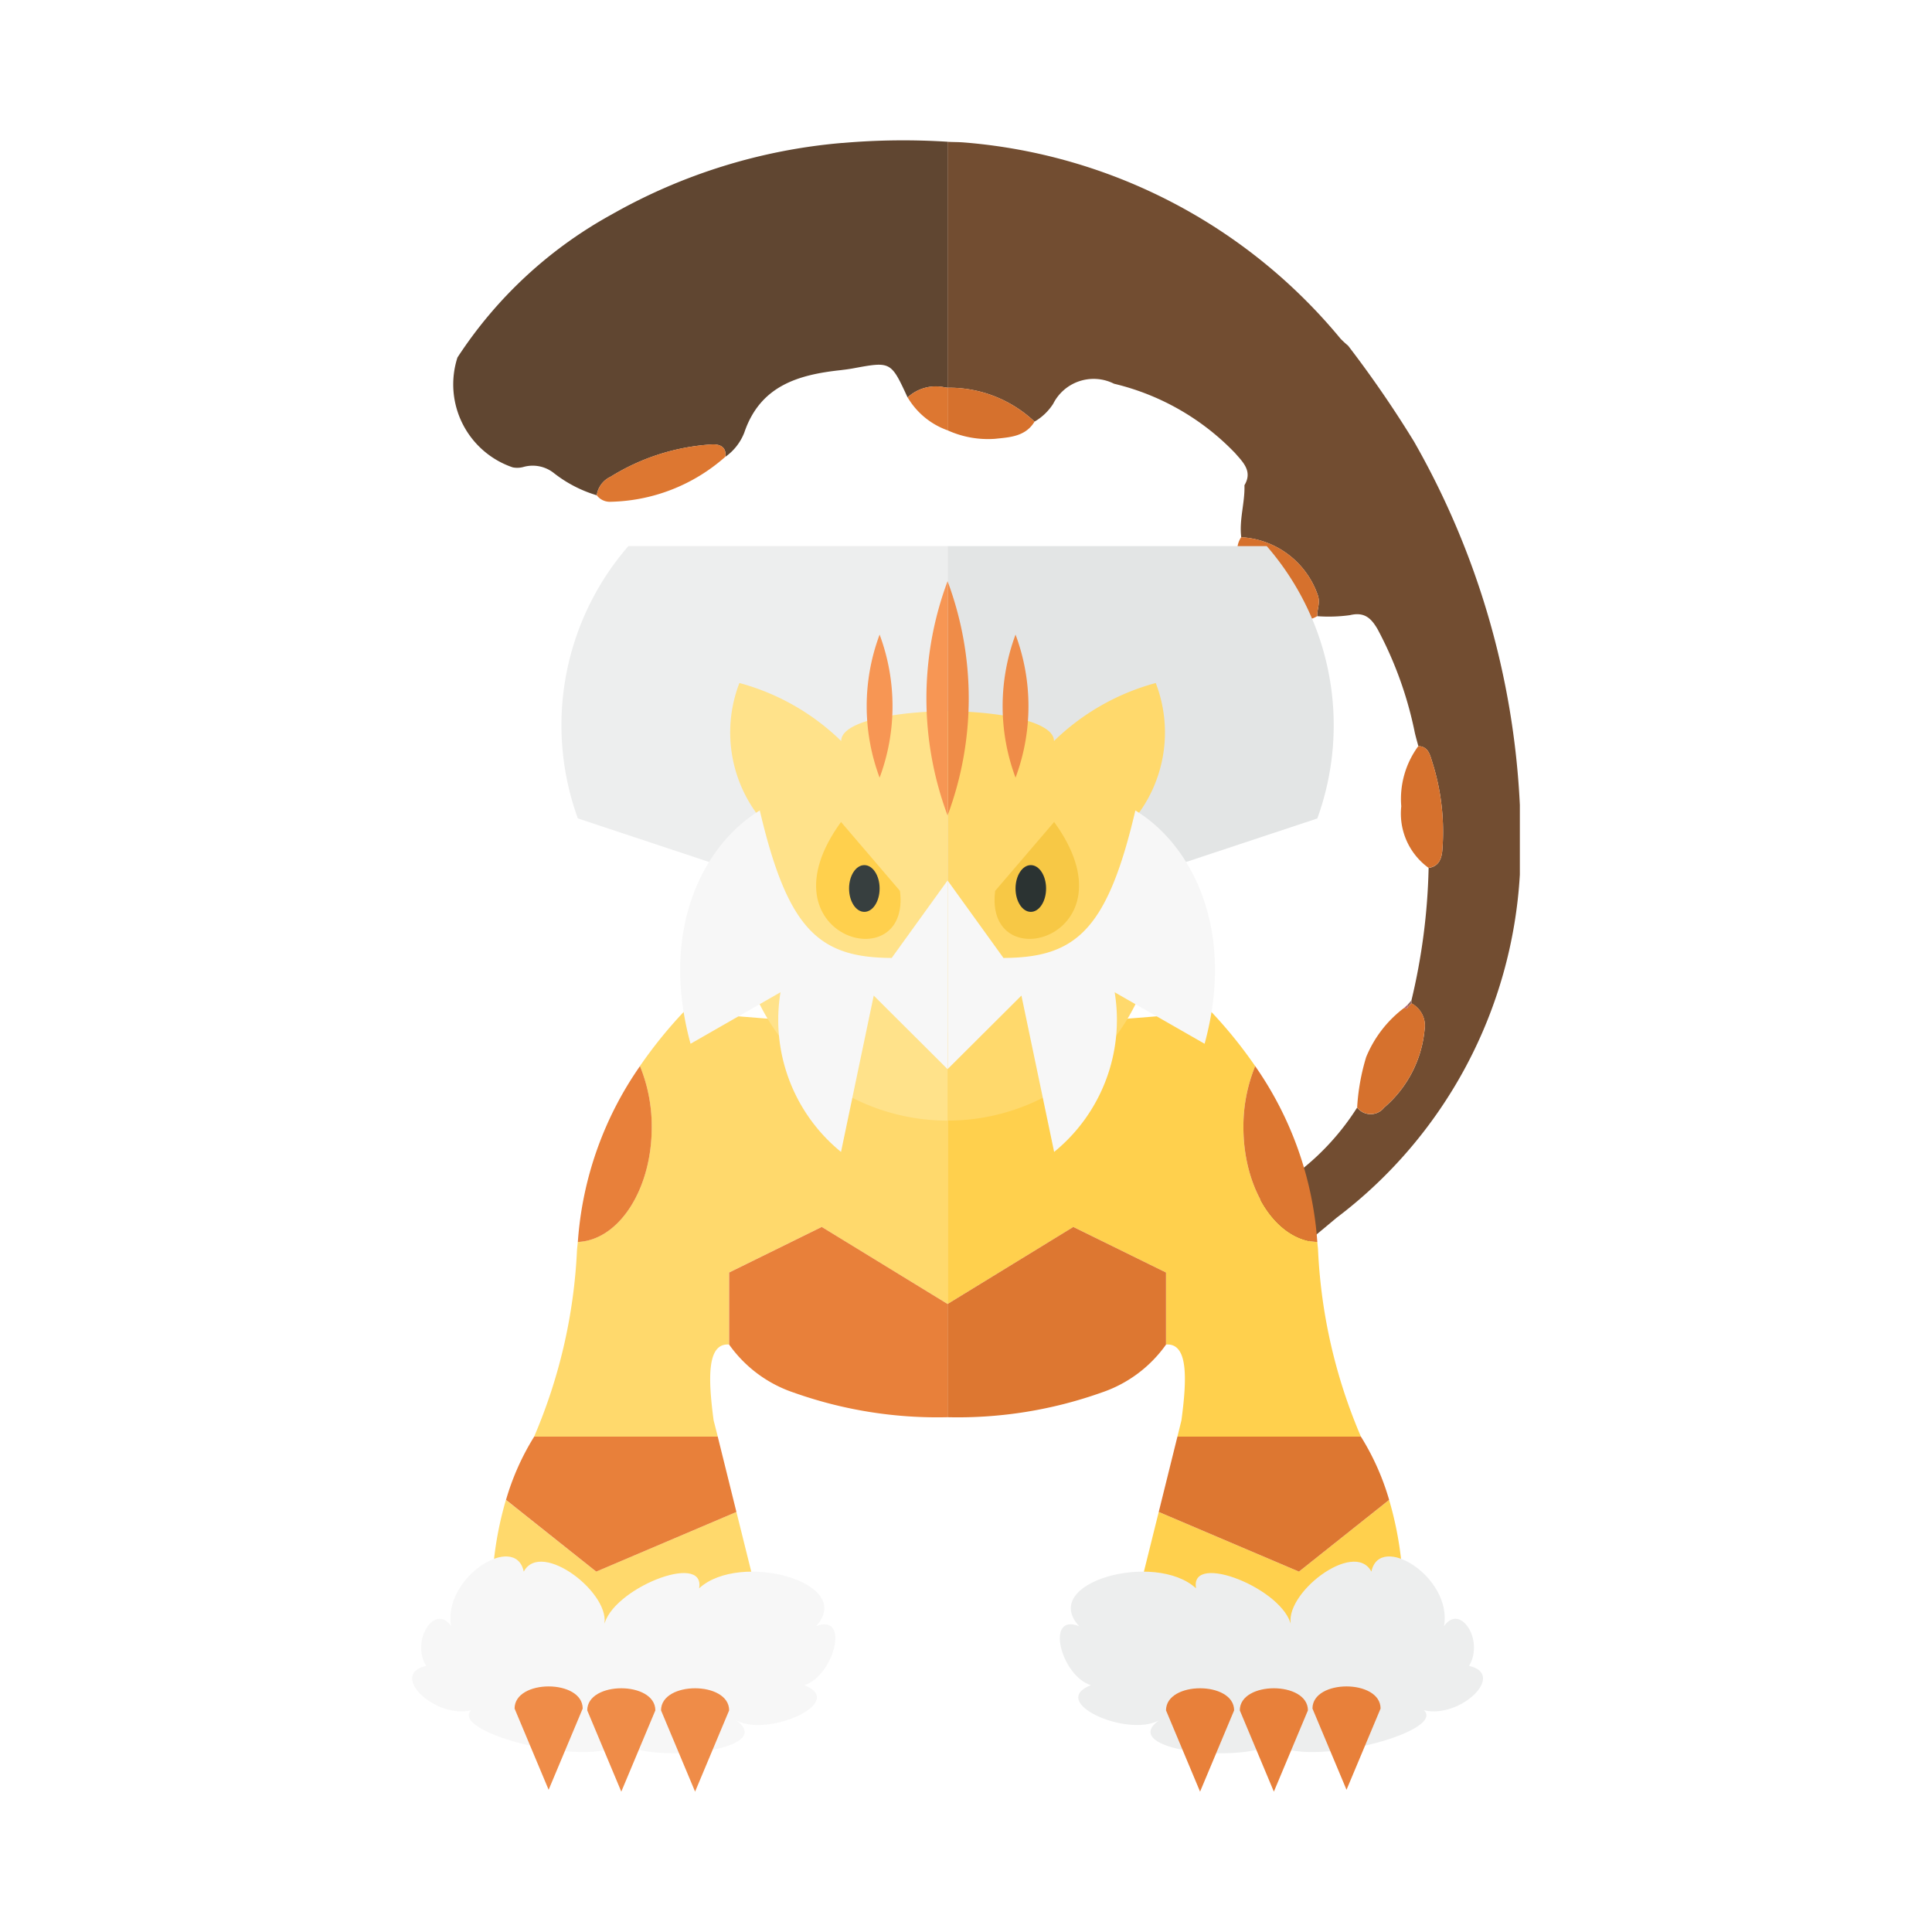 <svg xmlns="http://www.w3.org/2000/svg" width="100%" height="100%" viewBox="-2.72 -2.72 37.44 37.44"><path fill="#604631" d="M13.602.05A10.915 10.915 0 009.13 1.438a8.385 8.385 0 00-2.985 2.77 1.698 1.698 0 001.071 2.129.454.454 0 00.201-.006.66.66 0 01.597.117 2.507 2.507 0 00.83.43.473.473 0 01.27-.36 4.197 4.197 0 011.944-.624c.133-.011.305.02.28.238a1.035 1.035 0 00.366-.47c.309-.91 1.05-1.122 1.878-1.21l.02-.003a3.17 3.17 0 00.213-.031c.73-.135.73-.135 1.053.564a.806.806 0 01.721-.195l.054.007V.027a13.538 13.538 0 00-2.04.024z"/><path fill="#724d31" d="M26.733 13.691v-.813a15.691 15.691 0 00-2.052-7.043 21.442 21.442 0 00-1.277-1.857 1.801 1.801 0 01-.147-.136A10.556 10.556 0 0015.953.04c-.104-.008-.206-.006-.31-.012v4.766a2.408 2.408 0 011.685.657 1.068 1.068 0 00.361-.345.878.878 0 011.179-.39 4.785 4.785 0 012.35 1.348c.15.173.34.35.178.619.011.338-.105.668-.062 1.008a1.667 1.667 0 011.489 1.14c.042.143-.021.26-.016.39a3.01 3.01 0 00.633-.02c.28-.067.41.057.535.27a7.335 7.335 0 01.723 2.01c.02.086.045.172.068.258.193.007.223.165.267.3a4.465 4.465 0 01.2 1.689c-.011.171-.053.339-.268.372a12.069 12.069 0 01-.333 2.567v.057a.49.49 0 01.255.511 2.264 2.264 0 01-.785 1.51.331.331 0 01-.522-.002 4.86 4.86 0 01-1.84 1.7.155.155 0 00-.004.183c.183.334.359.671.538 1.007.302-.25.605-.5.905-.752a8.981 8.981 0 003.554-6.65v-.269z"/><path fill="#d6712d" d="M15.643 4.793v.826a1.895 1.895 0 00.917.165c.28-.03.592-.04.768-.333a2.407 2.407 0 00-1.685-.658z"/><path fill="#dd7731" d="M15.589 4.786a.806.806 0 00-.72.195 1.47 1.47 0 00.774.638v-.826zM11.337 6.13c.026-.217-.146-.248-.279-.237a4.198 4.198 0 00-1.944.624.473.473 0 00-.27.36.315.315 0 00.263.127 3.459 3.459 0 002.23-.873z"/><path fill="#d6712d" d="M23.58 18.741a4.176 4.176 0 01.174-.974 2.272 2.272 0 01.743-.96c.033.034.053.018.069-.016l.067-.069a.49.49 0 01.254.512 2.266 2.266 0 01-.785 1.51.331.331 0 01-.522-.003zm-.773-9.521a.503.503 0 01-.59-.045 2.64 2.64 0 01-.894-1.012.433.433 0 01.01-.473 1.667 1.667 0 011.49 1.14c.042.143-.021.26-.016.39zm2.158 4.879a1.299 1.299 0 01-.53-1.194 1.724 1.724 0 01.331-1.167c.193.008.223.165.267.3a4.467 4.467 0 01.2 1.69c-.011.17-.053.338-.268.37z"/><path fill="#956b65" d="M24.632 16.722l-.066.069-.002-.048.068-.077v.056z"/><path fill="#b9686d" d="M24.564 16.743l.002.048c-.016.034-.036.05-.069.016z"/><path fill="#ffd04d" d="M20.097 25.12h3.556a10.37 10.37 0 01-.83-3.603c-.002-.058-.011-.112-.015-.17-.795-.035-1.432-1.014-1.432-2.224a3.094 3.094 0 01.228-1.183 8.785 8.785 0 00-.848-1.049l-5.113.407v5.252l2.438-1.493 1.795.883v1.396c.427-.034.41.64.299 1.468zm-.362 1.46l-.55 2.213h5.266a6.75 6.75 0 00-.251-2.446l-1.748 1.389z"/><path fill="#dd7731" d="M23.653 25.12h-3.556l-.362 1.46 2.717 1.156 1.748-1.39a4.884 4.884 0 00-.547-1.226zm-.845-3.772a6.768 6.768 0 00-1.204-3.408 3.094 3.094 0 00-.228 1.183c0 1.21.637 2.19 1.432 2.225zm-4.728-.291l-2.437 1.493v2.194a8.312 8.312 0 002.981-.477 2.513 2.513 0 001.252-.93V21.94z"/><path fill="#edeeee" d="M22.303 28.793c-.13-.718-1.976-1.455-1.845-.733-.791-.727-3.041-.118-2.267.733-.664-.26-.35.964.229 1.144-.837.329.694 1.015 1.315.684-.79.574 1.574.846 2.232.446.631.49 3.343-.218 2.908-.644.7.17 1.604-.695.874-.86.299-.503-.177-1.221-.485-.77.166-.949-1.248-1.826-1.408-1.057-.336-.633-1.729.445-1.553 1.057z"/><path fill="#e8803a" d="M22.626 30.425c0-.571-1.32-.571-1.32 0l.66 1.575zm-1.43 0c0-.571-1.32-.571-1.32 0l.66 1.575zm2.838-.035c0-.572-1.32-.572-1.32 0l.66 1.574z"/><path fill="#e3e5e5" d="M21.827 7.863h-6.184v6.479h3.543l3.622-1.201a5.292 5.292 0 00-.98-5.278z"/><path fill="#ffd96c" d="M19.677 10.516a4.51 4.51 0 00-1.972 1.124c0-.375-1.015-.567-2.062-.58v7.936a4.063 4.063 0 003.64-5.873 2.66 2.66 0 00.394-2.607z"/><path fill="#f7c845" d="M16.565 14.544c-.22 1.743 2.76.89 1.143-1.335z"/><path fill="#f7f7f7" d="M19.282 12.986c-.546 2.332-1.16 2.851-2.556 2.858l-1.083-1.502v3.657l1.431-1.426.634 3.03a3.301 3.301 0 001.173-3.094l1.743.998c.612-2.242-.271-3.874-1.342-4.521z"/><ellipse cx="17.256" cy="14.498" fill="#2b3332" rx=".296" ry=".453"/><path fill="#ef8c48" d="M15.643 8.543v4.54a6.488 6.488 0 000-4.54zm1.317 3.807a3.96 3.96 0 000-2.772 3.966 3.966 0 000 2.772z"/><path fill="#ffd96c" d="M11.19 25.12H7.631a10.37 10.37 0 00.83-3.603c.003-.058.012-.112.016-.17.794-.035 1.432-1.014 1.432-2.224a3.094 3.094 0 00-.228-1.183 8.784 8.784 0 01.847-1.049l5.114.407v5.252l-2.438-1.493-1.795.883v1.396c-.427-.034-.41.64-.3 1.468zm.361 1.46l.55 2.213H6.834a6.75 6.75 0 01.25-2.446l1.749 1.389z"/><path fill="#e8803a" d="M7.632 25.12h3.557l.362 1.46-2.717 1.156-1.748-1.39a4.885 4.885 0 01.546-1.226zm.846-3.772a6.768 6.768 0 011.204-3.408 3.094 3.094 0 01.228 1.183c0 1.21-.638 2.19-1.432 2.225zm4.727-.291l2.438 1.493v2.194a8.312 8.312 0 01-2.981-.477 2.513 2.513 0 01-1.252-.93V21.94z"/><path fill="#f7f7f7" d="M8.983 28.793c.13-.718 1.975-1.455 1.845-.733.79-.727 3.041-.118 2.267.733.664-.26.35.964-.229 1.144.837.329-.694 1.015-1.315.684.79.574-1.574.846-2.232.446-.631.49-3.343-.218-2.908-.644-.7.17-1.604-.695-.874-.86-.3-.503.177-1.221.485-.77-.166-.949 1.248-1.826 1.408-1.057.336-.633 1.729.445 1.553 1.057z"/><path fill="#ef8c48" d="M8.66 30.425c0-.571 1.32-.571 1.32 0L9.32 32zm1.43 0c0-.571 1.32-.571 1.32 0L10.75 32zm-2.838-.035c0-.572 1.32-.572 1.32 0l-.66 1.574z"/><path fill="#edeeee" d="M9.458 7.863h6.185v6.479H12.1L8.478 13.14a5.292 5.292 0 01.98-5.278z"/><path fill="#ffe28a" d="M11.61 10.516a4.51 4.51 0 011.971 1.124c0-.375 1.014-.567 2.062-.58v7.936a4.063 4.063 0 01-3.64-5.873 2.66 2.66 0 01-.394-2.607z"/><path fill="#ffd04d" d="M14.72 14.544c.22 1.743-2.759.89-1.142-1.335z"/><path fill="#f7f7f7" d="M12.004 12.986c.546 2.332 1.16 2.851 2.556 2.858l1.083-1.502v3.657l-1.431-1.426-.634 3.03a3.301 3.301 0 01-1.173-3.094l-1.743.998c-.612-2.242.271-3.874 1.342-4.521z"/><ellipse cx="14.03" cy="14.498" fill="#373f3f" rx=".296" ry=".453"/><path fill="#f79654" d="M15.643 8.543v4.54a6.488 6.488 0 010-4.54zm-1.317 3.807a3.96 3.96 0 010-2.772 3.966 3.966 0 010 2.772z"/></svg>